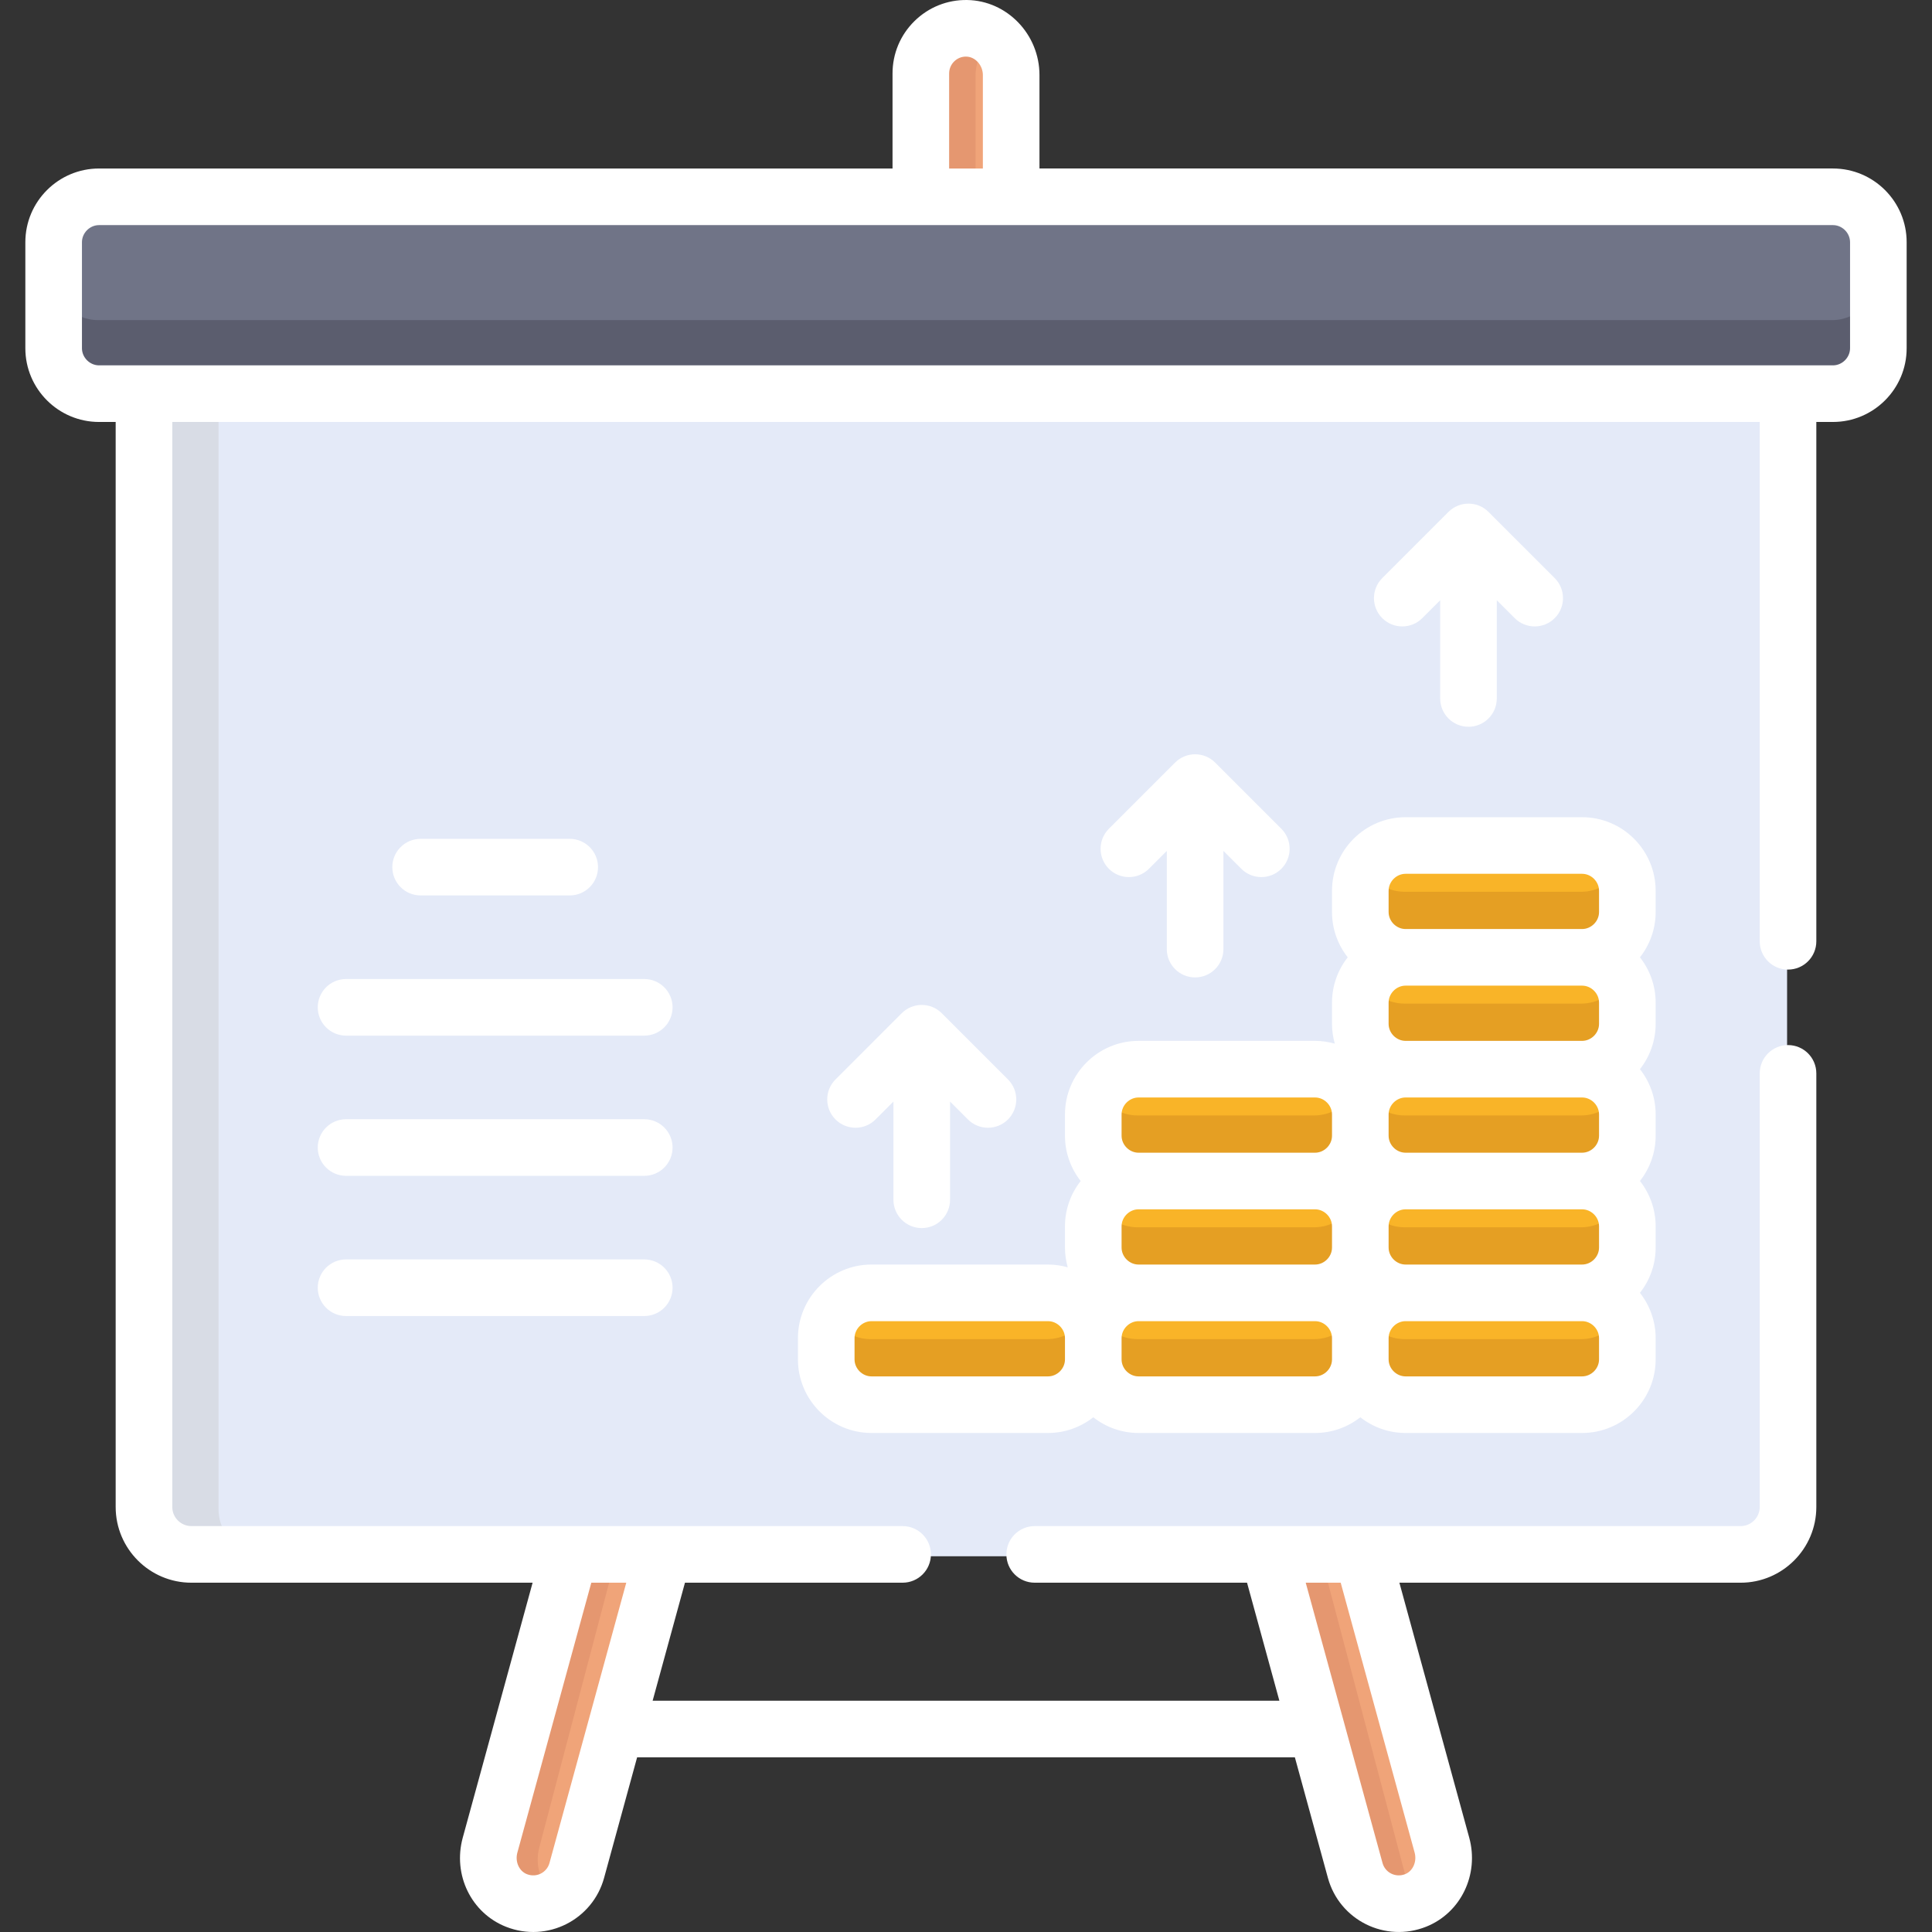 <?xml version="1.0"?>
<svg xmlns="http://www.w3.org/2000/svg" xmlns:xlink="http://www.w3.org/1999/xlink" version="1.1" id="Capa_1" x="0px" y="0px" viewBox="0 0 512 512" style="enable-background:new 0 0 512 512;" xml:space="preserve" width="512px" height="512px" class=""><rect x="0" y="0" width="512" height="512" fill="#333333" stroke="none"/><g><g>
	<path style="fill:#F0A479;" d="M358.899,496.19c1.872,6.832,9.288,10.634,16.032,7.935c5.711-2.285,8.572-8.732,6.945-14.664   l-21.097-80.003c-0.004-0.015-0.018-0.026-0.034-0.026h-24.747c-0.023,0-0.04,0.022-0.034,0.045L358.899,496.19z" data-original="#F0A479"/>
	<path style="fill:#F0A479;" d="M136.639,504.151c6.764,2.656,14.11-1.181,15.968-7.961l22.934-86.713   c0.006-0.022-0.011-0.045-0.034-0.045H150.76c-0.016,0-0.03,0.011-0.034,0.026l-21.102,80.022   C127.994,495.434,130.894,501.895,136.639,504.151z" data-original="#F0A479"/>
</g><g>
	<path style="fill:#E59770;" d="M372.223,496.19l-22.934-86.713c-0.006-0.022,0.011-0.045,0.034-0.045h-13.324   c-0.023,0-0.04,0.022-0.034,0.045l22.934,86.713c1.873,6.834,9.289,10.634,16.032,7.935c0.781-0.312,1.502-0.709,2.172-1.164   C374.799,501.417,373.014,499.075,372.223,496.19z" data-original="#E59770"/>
	<path style="fill:#E59770;" d="M142.949,489.48l21.102-80.022c0.004-0.015,0.018-0.026,0.034-0.026h-13.324   c-0.016,0-0.03,0.011-0.034,0.026l-21.102,80.022c-1.631,5.954,1.268,12.415,7.014,14.671c3.733,1.466,7.809,1.005,11.087-1.191   C143.5,500.087,141.546,494.6,142.949,489.48z" data-original="#E59770"/>
</g><path style="fill:#F0A479;" d="M267.723,57.962V20.4c0-6.609-5.17-12.296-11.779-12.399c-6.698-0.104-12.16,5.294-12.16,11.968  c0,0.057-0.02,38.03,0.037,38.027C256.567,57.286,267.723,57.962,267.723,57.962z" data-original="#F0A479"/><path style="fill:#E59770;" d="M258.535,19.97c0-3.791,1.765-7.167,4.516-9.361c-1.964-1.584-4.411-2.565-7.107-2.607  c-6.698-0.104-12.16,5.294-12.16,11.968c0,0.057-0.02,38.03,0.037,38.027c6.166-0.344,10.172-0.365,14.714-0.301V19.97z" data-original="#E59770"/><path style="fill:#E4EAF8;" d="M461.03,412.433H50.477c-6.94,0-12.568-5.626-12.568-12.568V101.854c0-0.017,0.014-0.032,0.032-0.032  h435.624c0.017,0,0.032,0.014,0.032,0.032v298.01C473.598,406.805,467.971,412.433,461.03,412.433z" data-original="#E4EAF8" class=""/><path style="fill:#D8DCE5;" d="M57.911,399.865v-298.01c0-0.017,0.014-0.032,0.031-0.032H37.941c-0.017,0-0.031,0.014-0.031,0.032  v298.01c0,6.94,5.626,12.568,12.568,12.568h20.001C63.538,412.433,57.911,406.805,57.911,399.865z" data-original="#D8DCE5"/><path style="fill:#707487;" d="M485.505,104.823H26.003c-6.617,0-12.033-5.414-12.033-12.033V64.686  c0-6.617,5.414-12.033,12.033-12.033h459.501c6.617,0,12.033,5.414,12.033,12.033V92.79  C497.536,99.409,492.122,104.823,485.505,104.823z" data-original="#707487" class=""/><path style="fill:#5B5D6E;" d="M485.505,84.832H26.003c-6.617,0-12.032-5.414-12.032-12.033V92.79  c0,6.617,5.414,12.033,12.032,12.033h459.501c6.617,0,12.032-5.414,12.032-12.033V72.799  C497.536,79.417,492.122,84.832,485.505,84.832z" data-original="#5B5D6E" class=""/><path style="fill:#F9B428;" d="M419.016,254.205h-46.765c-6.6,0-12.001-5.4-12.001-12.001v-5.637c0-6.6,5.4-12.001,12.001-12.001  h46.765c6.6,0,12.001,5.4,12.001,12.001v5.637C431.016,248.805,425.616,254.205,419.016,254.205z" data-original="#F9B428"/><path style="fill:#E59F23;" d="M419.016,236.329h-46.765c-4.366,0-8.197-2.371-10.296-5.881c-1.075,1.796-1.705,3.885-1.705,6.119  v5.637c0,6.6,5.4,12.001,12.001,12.001h46.765c6.6,0,12.001-5.4,12.001-12.001v-5.637c0-2.234-0.63-4.323-1.704-6.119  C427.212,233.958,423.382,236.329,419.016,236.329z" data-original="#E59F23"/><path style="fill:#F9B428;" d="M419.016,283.843h-46.765c-6.6,0-12.001-5.4-12.001-12.001v-5.637c0-6.6,5.4-12.001,12.001-12.001  h46.765c6.6,0,12.001,5.4,12.001,12.001v5.637C431.016,278.442,425.616,283.843,419.016,283.843z" data-original="#F9B428"/><path style="fill:#E59F23;" d="M419.016,265.967h-46.765c-4.366,0-8.197-2.371-10.296-5.881c-1.075,1.796-1.705,3.885-1.705,6.119  v5.637c0,6.6,5.4,12.001,12.001,12.001h46.765c6.6,0,12.001-5.4,12.001-12.001v-5.637c0-2.234-0.63-4.323-1.704-6.119  C427.212,263.597,423.382,265.967,419.016,265.967z" data-original="#E59F23"/><path style="fill:#F9B428;" d="M419.016,313.482h-46.765c-6.6,0-12.001-5.4-12.001-12.001v-5.637c0-6.6,5.4-12.001,12.001-12.001  h46.765c6.6,0,12.001,5.4,12.001,12.001v5.637C431.016,308.081,425.616,313.482,419.016,313.482z" data-original="#F9B428"/><path style="fill:#E59F23;" d="M419.016,295.606h-46.765c-4.366,0-8.197-2.371-10.296-5.881c-1.075,1.796-1.705,3.885-1.705,6.119  v5.637c0,6.6,5.4,12.001,12.001,12.001h46.765c6.6,0,12.001-5.4,12.001-12.001v-5.637c0-2.234-0.63-4.323-1.704-6.119  C427.212,293.234,423.382,295.606,419.016,295.606z" data-original="#E59F23"/><path style="fill:#F9B428;" d="M419.016,343.119h-46.765c-6.6,0-12.001-5.4-12.001-12.001v-5.637c0-6.6,5.4-12.001,12.001-12.001  h46.765c6.6,0,12.001,5.4,12.001,12.001v5.637C431.016,337.719,425.616,343.119,419.016,343.119z" data-original="#F9B428"/><path style="fill:#E59F23;" d="M419.016,325.243h-46.765c-4.366,0-8.197-2.371-10.296-5.881c-1.075,1.796-1.705,3.885-1.705,6.119  v5.637c0,6.6,5.4,12.001,12.001,12.001h46.765c6.6,0,12.001-5.4,12.001-12.001v-5.637c0-2.234-0.63-4.323-1.704-6.119  C427.212,322.873,423.382,325.243,419.016,325.243z" data-original="#E59F23"/><path style="fill:#F9B428;" d="M419.016,372.758h-46.765c-6.6,0-12.001-5.4-12.001-12.001v-5.637c0-6.6,5.4-12.001,12.001-12.001  h46.765c6.6,0,12.001,5.4,12.001,12.001v5.637C431.016,367.358,425.616,372.758,419.016,372.758z" data-original="#F9B428"/><path style="fill:#E59F23;" d="M419.016,354.882h-46.765c-4.366,0-8.197-2.371-10.296-5.881c-1.075,1.796-1.705,3.885-1.705,6.119  v5.637c0,6.6,5.4,12.001,12.001,12.001h46.765c6.6,0,12.001-5.4,12.001-12.001v-5.637c0-2.234-0.63-4.323-1.704-6.119  C427.212,352.511,423.382,354.882,419.016,354.882z" data-original="#E59F23"/><path style="fill:#F9B428;" d="M348.249,313.482h-46.765c-6.6,0-12.001-5.4-12.001-12.001v-5.637c0-6.6,5.4-12.001,12.001-12.001  h46.765c6.6,0,12.001,5.4,12.001,12.001v5.637C360.25,308.081,354.85,313.482,348.249,313.482z" data-original="#F9B428"/><path style="fill:#E59F23;" d="M348.249,295.606h-46.765c-4.366,0-8.197-2.371-10.296-5.881c-1.075,1.796-1.705,3.885-1.705,6.119  v5.637c0,6.6,5.4,12.001,12.001,12.001h46.765c6.6,0,12.001-5.4,12.001-12.001v-5.637c0-2.234-0.63-4.323-1.704-6.119  C356.446,293.234,352.616,295.606,348.249,295.606z" data-original="#E59F23"/><path style="fill:#F9B428;" d="M348.249,343.119h-46.765c-6.6,0-12.001-5.4-12.001-12.001v-5.637c0-6.6,5.4-12.001,12.001-12.001  h46.765c6.6,0,12.001,5.4,12.001,12.001v5.637C360.25,337.719,354.85,343.119,348.249,343.119z" data-original="#F9B428"/><path style="fill:#E59F23;" d="M348.249,325.243h-46.765c-4.366,0-8.197-2.371-10.296-5.881c-1.075,1.796-1.705,3.885-1.705,6.119  v5.637c0,6.6,5.4,12.001,12.001,12.001h46.765c6.6,0,12.001-5.4,12.001-12.001v-5.637c0-2.234-0.63-4.323-1.704-6.119  C356.446,322.873,352.616,325.243,348.249,325.243z" data-original="#E59F23"/><path style="fill:#F9B428;" d="M348.249,372.758h-46.765c-6.6,0-12.001-5.4-12.001-12.001v-5.637c0-6.6,5.4-12.001,12.001-12.001  h46.765c6.6,0,12.001,5.4,12.001,12.001v5.637C360.25,367.358,354.85,372.758,348.249,372.758z" data-original="#F9B428"/><path style="fill:#E59F23;" d="M348.249,354.882h-46.765c-4.366,0-8.197-2.371-10.296-5.881c-1.075,1.796-1.705,3.885-1.705,6.119  v5.637c0,6.6,5.4,12.001,12.001,12.001h46.765c6.6,0,12.001-5.4,12.001-12.001v-5.637c0-2.234-0.63-4.323-1.704-6.119  C356.446,352.511,352.616,354.882,348.249,354.882z" data-original="#E59F23"/><path style="fill:#F9B428;" d="M277.483,372.758h-46.765c-6.6,0-12.001-5.4-12.001-12.001v-5.637c0-6.6,5.4-12.001,12.001-12.001  h46.765c6.6,0,12.001,5.4,12.001,12.001v5.637C289.484,367.358,284.083,372.758,277.483,372.758z" data-original="#F9B428"/><path style="fill:#E59F23;" d="M277.483,354.882h-46.765c-4.366,0-8.197-2.371-10.296-5.881c-1.075,1.796-1.705,3.885-1.705,6.119  v5.637c0,6.6,5.4,12.001,12.001,12.001h46.765c6.6,0,12.001-5.4,12.001-12.001v-5.637c0-2.234-0.63-4.323-1.704-6.119  C285.68,352.511,281.849,354.882,277.483,354.882z" data-original="#E59F23"/><path d="M485.751,44.653H275.47V19.9c0-10.807-8.597-19.733-19.163-19.897c-5.249-0.085-10.22,1.904-13.967,5.593  c-3.746,3.689-5.81,8.617-5.81,13.875v25.184H26.25c-10.772,0-19.533,8.763-19.533,19.532v28.105  c0,10.771,8.763,19.533,19.533,19.533h4.405v287.54c0,11.066,9.003,20.068,20.068,20.068h90.424l-18.511,67.566  c-2.695,9.84,2.252,20,11.508,23.634c10.916,4.283,22.913-1.9,25.943-12.962l8.755-31.955h174.315l8.755,31.955  c3.071,11.212,15.225,17.249,26.052,12.918c9.179-3.672,14.076-13.822,11.394-23.608l-18.505-67.547h90.424  c11.066,0,20.068-9.003,20.068-20.068V284.455c0-4.143-3.357-7.5-7.5-7.5c-4.143,0-7.5,3.357-7.5,7.5v114.909  c0,2.794-2.273,5.067-5.067,5.067c-7.745,0-180.123,0-187.073,0c-4.143,0-7.5,3.357-7.5,7.5s3.357,7.5,7.5,7.5h56.273l8.571,31.282  H172.953l8.571-31.282h57.678c4.143,0,7.5-3.357,7.5-7.5s-3.357-7.5-7.5-7.5c-3.979,0-183.382,0-188.477,0  c-2.794,0-5.067-2.273-5.067-5.067v-287.54h420.687v137.629c0,4.143,3.357,7.5,7.5,7.5c4.143,0,7.5-3.357,7.5-7.5V111.823h4.405  c10.772,0,19.533-8.763,19.533-19.533V64.186C505.284,53.416,496.521,44.653,485.751,44.653z M355.299,419.433l19.591,71.511  c0.653,2.384-0.443,4.896-2.498,5.718c-2.563,1.023-5.315-0.412-6.011-2.954l-20.35-74.275L355.299,419.433L355.299,419.433z   M165.969,419.433l-20.349,74.275c-0.69,2.518-3.413,3.972-5.992,2.962c0-0.001,0-0.001,0-0.001  c-2.069-0.812-3.177-3.318-2.522-5.707l19.597-71.528h9.267V419.433z M251.531,19.47c0-2.527,2.095-4.537,4.542-4.468  c2.383,0.037,4.396,2.28,4.396,4.898v24.754h-8.939V19.47z M490.283,92.29c0,2.457-2.075,4.532-4.532,4.532  c-6.691,0-455.378,0-459.501,0c-2.457,0-4.532-2.075-4.532-4.532V64.186c0-2.456,2.075-4.531,4.532-4.531  c12.532,0,428.032,0,459.501,0c2.457,0,4.532,2.075,4.532,4.531V92.29z" data-original="#000000" class="active-path" style="fill:#FFFFFF" data-old_color="#EDEDED"/><path d="M438.763,236.067c0-10.753-8.749-19.501-19.501-19.501h-46.765c-10.753,0-19.501,8.749-19.501,19.501v5.636  c0,4.527,1.564,8.688,4.162,12.001c-2.598,3.313-4.162,7.473-4.162,12.001v5.637c0,1.815,0.268,3.566,0.734,5.234  c-1.668-0.466-3.419-0.734-5.234-0.734H301.73c-10.753,0-19.501,8.749-19.501,19.501v5.637c0,4.527,1.564,8.688,4.162,12.001  c-2.598,3.313-4.162,7.473-4.162,12.001v5.637c0,1.815,0.268,3.566,0.734,5.234c-1.668-0.466-3.419-0.734-5.234-0.734h-46.765  c-10.753,0-19.501,8.749-19.501,19.501v5.637c0,10.753,8.749,19.501,19.501,19.501h46.766c4.527,0,8.688-1.564,12.001-4.162  c3.313,2.598,7.473,4.162,12.001,4.162h46.765c4.527,0,8.688-1.564,12.001-4.162c3.313,2.598,7.473,4.162,12.001,4.162h46.765  c10.753,0,19.501-8.749,19.501-19.501v-5.637c0-4.527-1.564-8.688-4.162-12.001c2.598-3.313,4.162-7.473,4.162-12.001v-5.637  c0-4.527-1.564-8.688-4.162-12.001c2.598-3.313,4.162-7.473,4.162-12.001v-5.637c0-4.527-1.564-8.688-4.162-12.001  c2.598-3.313,4.162-7.473,4.162-12.001v-5.637c0-4.527-1.564-8.688-4.162-12.001c2.598-3.313,4.162-7.473,4.162-12.001v-5.636  H438.763z M367.997,236.067c0-2.439,2.061-4.5,4.5-4.5h46.765c2.439,0,4.5,2.061,4.5,4.5v5.636c0,2.439-2.061,4.5-4.5,4.5h-46.765  c-2.439,0-4.5-2.061-4.5-4.5V236.067z M423.762,265.705v5.637c0,2.439-2.061,4.5-4.5,4.5h-46.765c-2.439,0-4.5-2.061-4.5-4.5v-5.637  c0-2.439,2.061-4.5,4.5-4.5h46.765C421.702,261.204,423.762,263.266,423.762,265.705z M423.762,295.343v5.637  c0,2.439-2.061,4.5-4.5,4.5h-46.765c-2.439,0-4.5-2.061-4.5-4.5v-5.637c0-2.439,2.061-4.5,4.5-4.5h46.765  C421.702,290.843,423.762,292.903,423.762,295.343z M423.762,324.982v5.637c0,2.439-2.061,4.5-4.5,4.5h-46.765  c-2.439,0-4.5-2.061-4.5-4.5v-5.637c0-2.439,2.061-4.5,4.5-4.5h46.765C421.702,320.482,423.762,322.542,423.762,324.982z   M297.231,330.619v-5.637c0-2.439,2.061-4.5,4.5-4.5h46.765c2.439,0,4.5,2.061,4.5,4.5v5.637c0,2.439-2.061,4.5-4.5,4.5h-46.765  C299.292,335.119,297.231,333.059,297.231,330.619z M297.231,295.343c0-2.439,2.061-4.5,4.5-4.5h46.765c2.439,0,4.5,2.061,4.5,4.5  v5.637c0,2.439-2.061,4.5-4.5,4.5h-46.765c-2.439,0-4.5-2.061-4.5-4.5V295.343z M277.73,364.758h-46.766c-2.439,0-4.5-2.061-4.5-4.5  v-5.637c0-2.439,2.061-4.5,4.5-4.5h46.766c2.439,0,4.5,2.061,4.5,4.5v5.637C282.23,362.697,280.169,364.758,277.73,364.758z   M348.496,364.758h-46.765c-2.439,0-4.5-2.061-4.5-4.5v-5.637c0-2.439,2.061-4.5,4.5-4.5h46.765c2.439,0,4.5,2.061,4.5,4.5v5.637  C352.997,362.697,350.935,364.758,348.496,364.758z M423.762,360.257c0,2.439-2.061,4.5-4.5,4.5h-46.765c-2.439,0-4.5-2.061-4.5-4.5  v-5.637c0-2.439,2.061-4.5,4.5-4.5h46.765c2.439,0,4.5,2.061,4.5,4.5V360.257z" data-original="#000000" class="active-path" style="fill:#FFFFFF" data-old_color="#EDEDED"/><path d="M389.164,192.601c4.143,0,7.5-3.358,7.5-7.5v-26.032l4.745,4.745c2.928,2.93,7.677,2.929,10.607,0  c2.929-2.929,2.929-7.678-0.001-10.607l-17.54-17.539c-2.937-2.945-7.675-2.914-10.586-0.036c-0.01,0.01-0.021,0.018-0.03,0.027  l-17.548,17.548c-2.929,2.929-2.929,7.678,0,10.607c2.93,2.929,7.678,2.929,10.608,0l4.743-4.743v26.03  C381.663,189.243,385.021,192.601,389.164,192.601z" data-original="#000000" class="active-path" style="fill:#FFFFFF" data-old_color="#EDEDED"/><path d="M316.718,259.027c4.143,0,7.5-3.357,7.5-7.5v-26.03l4.743,4.744c2.931,2.929,7.678,2.928,10.608,0  c2.929-2.93,2.929-7.678,0-10.608l-17.548-17.548c-2.895-2.895-7.582-2.929-10.526-0.075c-0.027,0.026-0.056,0.048-0.083,0.075  l-17.548,17.548c-2.929,2.93-2.929,7.678,0,10.608c2.93,2.928,7.678,2.928,10.608,0l4.743-4.744v26.03  C309.218,255.67,312.576,259.027,316.718,259.027z" data-original="#000000" class="active-path" style="fill:#FFFFFF" data-old_color="#EDEDED"/><path d="M244.273,325.454c4.143,0,7.5-3.357,7.5-7.5v-26.03l4.743,4.744c2.931,2.931,7.68,2.928,10.607,0.001  c2.93-2.929,2.93-7.678,0.001-10.607l-17.543-17.544c-2.946-2.953-7.713-2.911-10.618,0l-17.543,17.544  c-2.929,2.929-2.929,7.678,0.001,10.607c2.928,2.928,7.677,2.929,10.607-0.001l4.743-4.744v26.03  C236.773,322.097,240.13,325.454,244.273,325.454z" data-original="#000000" class="active-path" style="fill:#FFFFFF" data-old_color="#EDEDED"/><path d="M150.98,237.301c4.143,0,7.5-3.357,7.5-7.5c0-4.143-3.357-7.5-7.5-7.5h-39.513c-4.143,0-7.5,3.357-7.5,7.5  c0,4.143,3.357,7.5,7.5,7.5H150.98z" data-original="#000000" class="active-path" style="fill:#FFFFFF" data-old_color="#EDEDED"/><path d="M170.738,259.453H91.71c-4.143,0-7.5,3.357-7.5,7.5s3.357,7.5,7.5,7.5h79.027c4.143,0,7.5-3.357,7.5-7.5  S174.88,259.453,170.738,259.453z" data-original="#000000" class="active-path" style="fill:#FFFFFF" data-old_color="#EDEDED"/><path d="M170.738,296.607H91.71c-4.143,0-7.5,3.357-7.5,7.5s3.357,7.5,7.5,7.5h79.027c4.143,0,7.5-3.357,7.5-7.5  S174.88,296.607,170.738,296.607z" data-original="#000000" class="active-path" style="fill:#FFFFFF" data-old_color="#EDEDED"/><path d="M170.738,333.76H91.71c-4.143,0-7.5,3.357-7.5,7.5c0,4.143,3.357,7.5,7.5,7.5h79.027c4.143,0,7.5-3.357,7.5-7.5  C178.237,337.117,174.88,333.76,170.738,333.76z" data-original="#000000" class="active-path" style="fill:#FFFFFF" data-old_color="#EDEDED"/></g> </svg>
